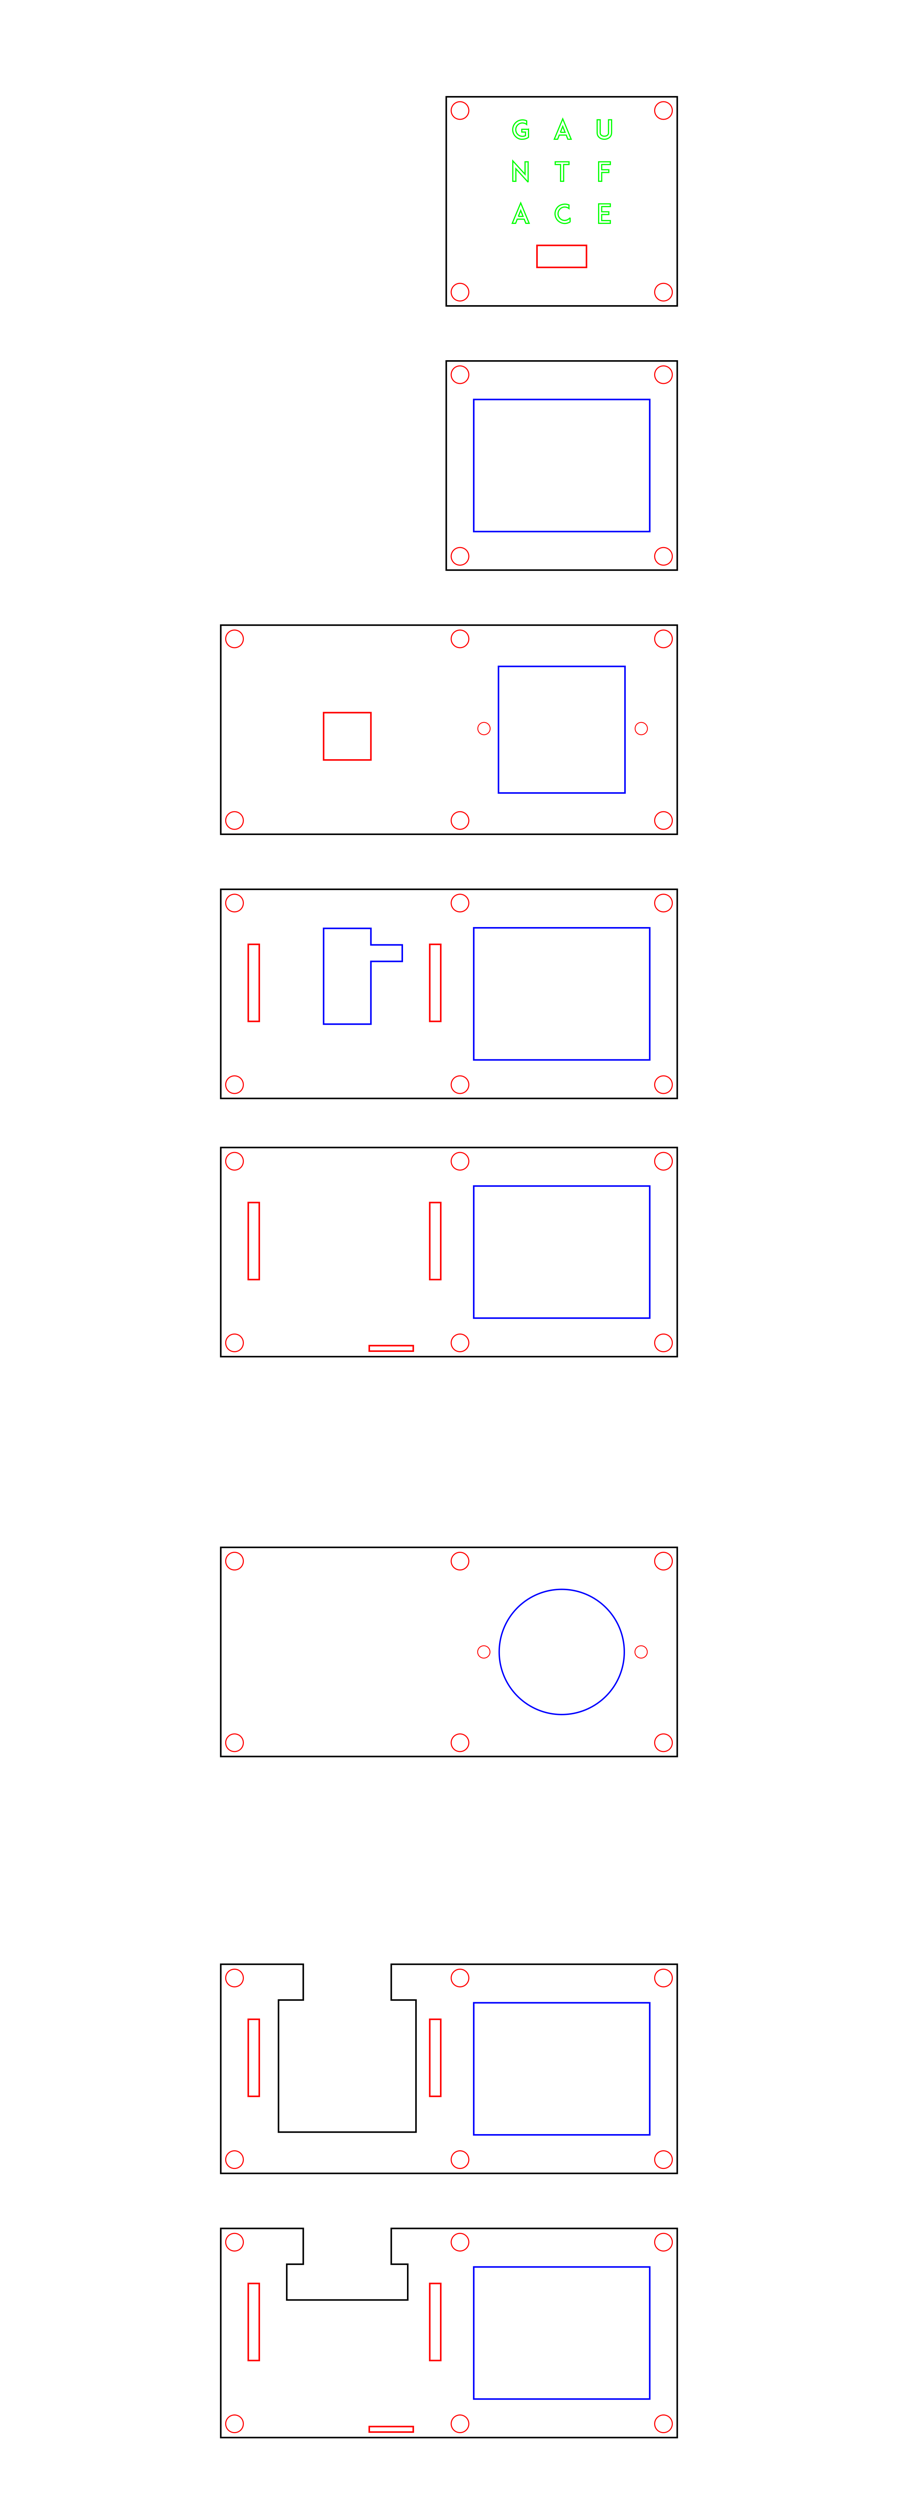 <?xml version="1.0" encoding="UTF-8" standalone="no"?>
<svg
   xmlns:sketch="http://www.bohemiancoding.com/sketch/ns"
   xmlns:dc="http://purl.org/dc/elements/1.1/"
   xmlns:cc="http://creativecommons.org/ns#"
   xmlns:rdf="http://www.w3.org/1999/02/22-rdf-syntax-ns#"
   xmlns:svg="http://www.w3.org/2000/svg"
   xmlns="http://www.w3.org/2000/svg"
   xmlns:sodipodi="http://sodipodi.sourceforge.net/DTD/sodipodi-0.dtd"
   xmlns:inkscape="http://www.inkscape.org/namespaces/inkscape"
   width="163.282mm"
   height="454.26mm"
   viewBox="0 -374 163.282 454.26"
   version="1.1"
   id="svg2"
   inkscape:version="0.91 r13725"
   sodipodi:docname="pi-camera-with-pir.svg">
  <defs
     id="defs10" />
  <sodipodi:namedview
     pagecolor="#ffffff"
     bordercolor="#666666"
     borderopacity="1"
     objecttolerance="10"
     gridtolerance="10"
     guidetolerance="10"
     inkscape:pageopacity="0"
     inkscape:pageshadow="2"
     inkscape:window-width="1280"
     inkscape:window-height="790"
     id="namedview8"
     showgrid="false"
     fit-margin-top="40"
     fit-margin-left="40"
     fit-margin-right="40"
     fit-margin-bottom="40"
     inkscape:zoom="0.3561735"
     inkscape:cx="18.021955"
     inkscape:cy="754.25061"
     inkscape:window-x="-8"
     inkscape:window-y="-8"
     inkscape:window-maximized="1"
     inkscape:current-layer="svg2" />
  <title
     id="title4">OpenSCAD Model</title>
  <path
     d="m 123.141,-92.843 -83,0 0,38 83,0 z"
     id="path4384"
     style="fill:none;stroke:#000000;stroke-width:0.282;stroke-miterlimit:4;stroke-dasharray:none;stroke-opacity:1"
     inkscape:connector-curvature="0" />
  <path
     d="m 123.141,-356.414 -42,0 0,38 42,0 z"
     id="path4376"
     style="fill:none;stroke:#000000;stroke-width:0.282;stroke-miterlimit:4;stroke-dasharray:none;stroke-opacity:1"
     inkscape:connector-curvature="0" />
  <path
     d="m 97.641,-325.414 0,-4 9,0 0,4 z"
     id="path4372"
     style="fill:none;stroke:#ff0000;stroke-width:0.282;stroke-miterlimit:4;stroke-dasharray:none;stroke-opacity:1"
     inkscape:connector-curvature="0" />
  <path
     d="m 123.141,-308.414 -42,0 0,38 42,0 z"
     id="path4364"
     style="fill:none;stroke:#000000;stroke-width:0.282;stroke-miterlimit:4;stroke-dasharray:none;stroke-opacity:1"
     inkscape:connector-curvature="0" />
  <path
     d="m 86.141,-277.414 0,-24 32,0 0,24 z"
     id="path4358"
     style="fill:none;stroke:#0000ff;stroke-width:0.282;stroke-miterlimit:4;stroke-dasharray:none;stroke-opacity:1"
     inkscape:connector-curvature="0" />
  <path
     d="m 123.141,-212.414 -83,0 0,38 83,0 z"
     id="path4330"
     style="fill:none;stroke:#000000;stroke-width:0.282;stroke-miterlimit:4;stroke-dasharray:none;stroke-opacity:1"
     inkscape:connector-curvature="0" />
  <path
     d="m 86.141,-181.414 0,-24 32,0 0,24 z"
     id="path4322"
     style="fill:none;stroke:#0000ff;stroke-width:0.282;stroke-miterlimit:4;stroke-dasharray:none;stroke-opacity:1"
     inkscape:connector-curvature="0" />
  <path
     d="m 58.841,-187.914 0,-17.4 8.6,0 0,3 5.7,0 0,3 -5.7,0 0,11.4 z"
     id="path4320"
     style="fill:none;stroke:#0000ff;stroke-width:0.282;stroke-miterlimit:4;stroke-dasharray:none;stroke-opacity:1"
     inkscape:connector-curvature="0" />
  <path
     d="m 78.141,-188.414 0,-14 2,0 0,14 z"
     id="path4318"
     style="fill:none;stroke:#ff0000;stroke-width:0.282;stroke-miterlimit:4;stroke-dasharray:none;stroke-opacity:1"
     inkscape:connector-curvature="0" />
  <path
     d="m 45.141,-188.414 0,-14 2,0 0,14 z"
     id="path4316"
     style="fill:none;stroke:#ff0000;stroke-width:0.282;stroke-miterlimit:4;stroke-dasharray:none;stroke-opacity:1"
     inkscape:connector-curvature="0" />
  <path
     d="m 123.141,-17.095 -52,0 0,6.5 4.5,0 0,24 -25,0 0,-24 4.5,0 0,-6.5 -15,0 0,38 83,0 z"
     id="path4308"
     style="fill:none;stroke:#000000;stroke-width:0.282;stroke-miterlimit:4;stroke-dasharray:none;stroke-opacity:1"
     inkscape:connector-curvature="0" />
  <path
     d="m 86.141,13.906 0,-24 32,0 0,24 z"
     id="path4300"
     style="fill:none;stroke:#0000ff;stroke-width:0.282;stroke-miterlimit:4;stroke-dasharray:none;stroke-opacity:1"
     inkscape:connector-curvature="0" />
  <path
     d="m 45.141,6.905 0,-14 2,0 0,14 z"
     id="path4298"
     style="fill:none;stroke:#ff0000;stroke-width:0.282;stroke-miterlimit:4;stroke-dasharray:none;stroke-opacity:1"
     inkscape:connector-curvature="0" />
  <path
     d="m 78.141,6.905 0,-14 2,0 0,14 z"
     id="path4296"
     style="fill:none;stroke:#ff0000;stroke-width:0.282;stroke-miterlimit:4;stroke-dasharray:none;stroke-opacity:1"
     inkscape:connector-curvature="0" />
  <path
     d="m 123.141,30.906 -52,0 0,6.5 3,0 0,6.5 -22,0 0,-6.5 3,0 0,-6.5 -15,0 0,38 83,0 z"
     id="path4288"
     style="fill:none;stroke:#000000;stroke-width:0.282;stroke-miterlimit:4;stroke-dasharray:none;stroke-opacity:1"
     inkscape:connector-curvature="0" />
  <path
     d="m 86.141,61.906 0,-24 32,0 0,24 z"
     id="path4280"
     style="fill:none;stroke:#0000ff;stroke-width:0.282;stroke-miterlimit:4;stroke-dasharray:none;stroke-opacity:1"
     inkscape:connector-curvature="0" />
  <path
     d="m 45.141,54.906 0,-14 2,0 0,14 z"
     id="path4278"
     style="fill:none;stroke:#ff0000;stroke-width:0.282;stroke-miterlimit:4;stroke-dasharray:none;stroke-opacity:1"
     inkscape:connector-curvature="0" />
  <path
     d="m 78.141,54.906 0,-14 2,0 0,14 z"
     id="path4276"
     style="fill:none;stroke:#ff0000;stroke-width:0.282;stroke-miterlimit:4;stroke-dasharray:none;stroke-opacity:1"
     inkscape:connector-curvature="0" />
  <path
     d="m 67.141,67.906 0,-1 8,0 0,1 z"
     id="path4268"
     style="fill:none;stroke:#ff0000;stroke-width:0.282;stroke-miterlimit:4;stroke-dasharray:none;stroke-opacity:1"
     inkscape:connector-curvature="0" />
  <path
     d="m 123.141,-165.498 -83,0 0,37.999 83,0 z"
     id="path4266"
     style="fill:none;stroke:#000000;stroke-width:0.282;stroke-miterlimit:4;stroke-dasharray:none;stroke-opacity:1"
     inkscape:connector-curvature="0" />
  <path
     d="m 86.141,-134.499 0,-24 32,0 0,24 z"
     id="path4258"
     style="fill:none;stroke:#0000ff;stroke-width:0.282;stroke-miterlimit:4;stroke-dasharray:none;stroke-opacity:1"
     inkscape:connector-curvature="0" />
  <path
     d="m 45.141,-141.498 0,-14 2,0 0,14 z"
     id="path4256"
     style="fill:none;stroke:#ff0000;stroke-width:0.282;stroke-miterlimit:4;stroke-dasharray:none;stroke-opacity:1"
     inkscape:connector-curvature="0" />
  <path
     d="m 78.141,-141.498 0,-14 2,0 0,14 z"
     id="path4254"
     style="fill:none;stroke:#ff0000;stroke-width:0.282;stroke-miterlimit:4;stroke-dasharray:none;stroke-opacity:1"
     inkscape:connector-curvature="0" />
  <path
     d="m 67.141,-128.499 0,-1 8,0 0,1 z"
     id="path6"
     style="fill:none;stroke:#ff0000;stroke-width:0.282;stroke-miterlimit:4;stroke-dasharray:none;stroke-opacity:1"
     inkscape:connector-curvature="0" />
  <g
     id="g4235"
     transform="matrix(0.752,0,0,0.752,91.477,-191.752)">
    <path
       inkscape:connector-curvature="0"
       id="G"
       d="m 6.146,-211.112 c -0.542,0 -1.084,0 -1.625,0 0,0.222 0,0.444 0,0.667 0.296,0 0.593,0 0.889,0 0,0.29 0,0.58 0,0.87 -0.633,0.323 -1.47,0.174 -1.934,-0.37 -0.452,-0.498 -0.552,-1.284 -0.208,-1.867 0.3,-0.554 0.94,-0.897 1.569,-0.823 0.315,0.03 0.622,0.152 0.865,0.355 0,-0.29 0,-0.58 0,-0.87 -0.918,-0.455 -2.121,-0.217 -2.788,0.564 -0.646,0.717 -0.782,1.844 -0.304,2.686 0.335,0.601 0.938,1.079 1.627,1.182 0.663,0.061 1.369,-0.053 1.91,-0.465 -6.31e-5,-0.643 1.251e-4,-1.286 -9.4e-5,-1.929 z"
       style="fill:none;fill-opacity:1;fill-rule:evenodd;stroke:#00ff00;stroke-width:0.282;stroke-miterlimit:4;stroke-dasharray:none;stroke-opacity:1" />
    <path
       sketch:type="MSShapeGroup"
       id="A"
       d="m 15.659,-208.705 0.806,0 -2.044,-4.927 -2.051,4.927 0.813,0 0.4,-1.01 1.676,0 0.4,1.01 z m -1.81,-1.67 0.571,-1.435 0.571,1.435 -1.143,0 z"
       inkscape:connector-curvature="0"
       style="fill:none;fill-opacity:1;fill-rule:evenodd;stroke:#00ff00;stroke-width:0.282;stroke-miterlimit:4;stroke-dasharray:none;stroke-opacity:1" />
    <path
       inkscape:connector-curvature="0"
       id="U"
       d="m 24.488,-208.705 c 0.646,0.01 1.332,-0.314 1.606,-0.923 0.195,-0.417 0.128,-0.883 0.14,-1.328 0,-0.82 0,-1.64 0,-2.46 -0.248,0 -0.495,0 -0.743,0 -0.002,1.063 0.003,2.125 -0.003,3.188 -0.003,0.333 -0.25,0.619 -0.563,0.713 -0.44,0.15 -1.009,0.082 -1.307,-0.306 -0.198,-0.278 -0.126,-0.629 -0.14,-0.947 0,-0.883 0,-1.765 0,-2.648 -0.246,0 -0.491,0 -0.737,0 0.002,1.069 -0.003,2.139 0.002,3.208 0.011,0.554 0.358,1.075 0.86,1.306 0.273,0.135 0.579,0.197 0.883,0.197 z"
       style="fill:none;fill-opacity:1;fill-rule:evenodd;stroke:#00ff00;stroke-width:0.282;stroke-miterlimit:4;stroke-dasharray:none;stroke-opacity:1" />
    <path
       sketch:type="MSShapeGroup"
       id="N"
       d="m 6.051,-198.331 0,-4.927 -0.743,0 0,3.022 -2.959,-3.244 0,4.933 0.737,0 0,-3.029 2.965,3.244 z"
       inkscape:connector-curvature="0"
       style="fill:none;fill-opacity:1;fill-rule:evenodd;stroke:#00ff00;stroke-width:0.282;stroke-miterlimit:4;stroke-dasharray:none;stroke-opacity:1" />
    <path
       sketch:type="MSShapeGroup"
       id="T"
       d="m 15.934,-203.258 -3.333,0 0,0.66 1.295,0 0,4.051 0.743,0 0,-4.051 1.295,0 0,-0.66 z"
       inkscape:connector-curvature="0"
       style="fill:none;fill-opacity:1;fill-rule:evenodd;stroke:#00ff00;stroke-width:0.282;stroke-miterlimit:4;stroke-dasharray:none;stroke-opacity:1" />
    <path
       sodipodi:nodetypes="ccccccccccc"
       sketch:type="MSShapeGroup"
       id="F"
       d="m 23.84,-202.597 2.095,0 0,-0.66 -2.832,0 0,4.711 0.737,0 0,-2.127 1.721,0 0,-0.667 -1.721,0 z"
       inkscape:connector-curvature="0"
       style="fill:none;fill-opacity:1;fill-rule:evenodd;stroke:#00ff00;stroke-width:0.282;stroke-miterlimit:4;stroke-dasharray:none;stroke-opacity:1" />
    <path
       sketch:type="MSShapeGroup"
       id="path4405"
       d="m 5.5,-188.388 0.806,0 -2.044,-4.927 -2.051,4.927 0.813,0 0.4,-1.01 1.676,0 0.4,1.01 z m -1.81,-1.67 0.571,-1.435 0.571,1.435 -1.143,0 z"
       inkscape:connector-curvature="0"
       style="fill:none;fill-opacity:1;fill-rule:evenodd;stroke:#00ff00;stroke-width:0.282;stroke-miterlimit:4;stroke-dasharray:none;stroke-opacity:1" />
    <path
       inkscape:connector-curvature="0"
       id="C"
       d="m 16.207,-189.741 c -0.408,0.468 -1.075,0.774 -1.697,0.605 -0.742,-0.176 -1.292,-0.929 -1.22,-1.691 0.046,-0.788 0.742,-1.477 1.534,-1.496 0.395,-0.021 0.798,0.106 1.103,0.36 0,-0.29 0,-0.58 0,-0.87 -0.89,-0.373 -2.007,-0.197 -2.706,0.479 -0.534,0.572 -0.807,1.41 -0.601,2.178 0.143,0.618 0.537,1.179 1.095,1.489 0.583,0.351 1.32,0.439 1.961,0.197 0.165,-0.095 0.476,-0.126 0.531,-0.312 0,-0.313 0,-0.627 0,-0.94 z"
       style="fill:none;fill-opacity:1;fill-rule:evenodd;stroke:#00ff00;stroke-width:0.282;stroke-miterlimit:4;stroke-dasharray:none;stroke-opacity:1" />
    <path
       sodipodi:nodetypes="ccccccccccccc"
       sketch:type="MSShapeGroup"
       id="E"
       d="m 23.84,-192.439 2.089,0 0,-0.66 -2.825,0 0,4.711 2.825,0 0,-0.667 -2.089,0 0,-1.46 1.721,0 0,-0.667 -1.721,0 z"
       inkscape:connector-curvature="0"
       style="fill:none;fill-opacity:1;fill-rule:evenodd;stroke:#00ff00;stroke-width:0.282;stroke-miterlimit:4;stroke-dasharray:none;stroke-opacity:1" />
  </g>
  <path
     inkscape:connector-curvature="0"
     d="m 123.141,-260.414 -83,0 0,38 83,0 z"
     id="path4352"
     style="fill:none;stroke:#000000;stroke-width:0.282;stroke-miterlimit:4;stroke-dasharray:none;stroke-opacity:1" />
  <path
     inkscape:connector-curvature="0"
     d="m 90.641,-229.914 0,-23 23,0 0,23 z"
     id="path4344"
     style="fill:none;stroke:#0000ff;stroke-width:0.282;stroke-miterlimit:4;stroke-dasharray:none;stroke-opacity:1" />
  <path
     inkscape:connector-curvature="0"
     d="m 58.841,-235.914 0,-8.6 8.6,0 0,8.6 z"
     id="path4342"
     style="fill:none;stroke:#ff0000;stroke-width:0.282;stroke-miterlimit:4;stroke-dasharray:none;stroke-opacity:1" />
  <path
     style="opacity:1;fill:none;fill-opacity:1;stroke:#ff0000;stroke-width:0.194;stroke-linecap:round;stroke-linejoin:miter;stroke-miterlimit:4;stroke-dasharray:none;stroke-dashoffset:0;stroke-opacity:1"
     d="m 44.244,-257.914 a 1.603,1.603 0 0 1 -1.603,1.603 1.603,1.603 0 0 1 -1.603,-1.603 1.603,1.603 0 0 1 1.603,-1.603 1.603,1.603 0 0 1 1.603,1.603 z"
     id="path4386" />
  <path
     style="opacity:1;fill:none;fill-opacity:1;stroke:#ff0000;stroke-width:0.194;stroke-linecap:round;stroke-linejoin:miter;stroke-miterlimit:4;stroke-dasharray:none;stroke-dashoffset:0;stroke-opacity:1"
     d="m 44.244,-224.914 a 1.603,1.603 0 0 1 -1.603,1.603 1.603,1.603 0 0 1 -1.603,-1.603 1.603,1.603 0 0 1 1.603,-1.603 1.603,1.603 0 0 1 1.603,1.603 z"
     id="ellipse4388" />
  <path
     style="opacity:1;fill:none;fill-opacity:1;stroke:#ff0000;stroke-width:0.194;stroke-linecap:round;stroke-linejoin:miter;stroke-miterlimit:4;stroke-dasharray:none;stroke-dashoffset:0;stroke-opacity:1"
     d="m 85.244,-224.914 a 1.603,1.603 0 0 1 -1.603,1.603 1.603,1.603 0 0 1 -1.603,-1.603 1.603,1.603 0 0 1 1.603,-1.603 1.603,1.603 0 0 1 1.603,1.603 z"
     id="ellipse4390" />
  <path
     style="opacity:1;fill:none;fill-opacity:1;stroke:#ff0000;stroke-width:0.194;stroke-linecap:round;stroke-linejoin:miter;stroke-miterlimit:4;stroke-dasharray:none;stroke-dashoffset:0;stroke-opacity:1"
     d="m 85.244,-257.914 a 1.603,1.603 0 0 1 -1.603,1.603 1.603,1.603 0 0 1 -1.603,-1.603 1.603,1.603 0 0 1 1.603,-1.603 1.603,1.603 0 0 1 1.603,1.603 z"
     id="ellipse4392" />
  <path
     style="opacity:1;fill:none;fill-opacity:1;stroke:#ff0000;stroke-width:0.194;stroke-linecap:round;stroke-linejoin:miter;stroke-miterlimit:4;stroke-dasharray:none;stroke-dashoffset:0;stroke-opacity:1"
     d="m 122.244,-257.914 a 1.603,1.603 0 0 1 -1.603,1.603 1.603,1.603 0 0 1 -1.603,-1.603 1.603,1.603 0 0 1 1.603,-1.603 1.603,1.603 0 0 1 1.603,1.603 z"
     id="ellipse4394" />
  <path
     style="opacity:1;fill:none;fill-opacity:1;stroke:#ff0000;stroke-width:0.194;stroke-linecap:round;stroke-linejoin:miter;stroke-miterlimit:4;stroke-dasharray:none;stroke-dashoffset:0;stroke-opacity:1"
     d="m 122.244,-224.914 a 1.603,1.603 0 0 1 -1.603,1.603 1.603,1.603 0 0 1 -1.603,-1.603 1.603,1.603 0 0 1 1.603,-1.603 1.603,1.603 0 0 1 1.603,1.603 z"
     id="ellipse4396" />
  <path
     style="opacity:1;fill:none;fill-opacity:1;stroke:#ff0000;stroke-width:0.194;stroke-linecap:round;stroke-linejoin:miter;stroke-miterlimit:4;stroke-dasharray:none;stroke-dashoffset:0;stroke-opacity:1"
     d="m 122.244,-209.914 a 1.603,1.603 0 0 1 -1.603,1.603 1.603,1.603 0 0 1 -1.603,-1.603 1.603,1.603 0 0 1 1.603,-1.603 1.603,1.603 0 0 1 1.603,1.603 z"
     id="ellipse4398" />
  <path
     style="opacity:1;fill:none;fill-opacity:1;stroke:#ff0000;stroke-width:0.194;stroke-linecap:round;stroke-linejoin:miter;stroke-miterlimit:4;stroke-dasharray:none;stroke-dashoffset:0;stroke-opacity:1"
     d="m 85.244,-209.914 a 1.603,1.603 0 0 1 -1.603,1.603 1.603,1.603 0 0 1 -1.603,-1.603 1.603,1.603 0 0 1 1.603,-1.603 1.603,1.603 0 0 1 1.603,1.603 z"
     id="ellipse4400" />
  <path
     style="opacity:1;fill:none;fill-opacity:1;stroke:#ff0000;stroke-width:0.194;stroke-linecap:round;stroke-linejoin:miter;stroke-miterlimit:4;stroke-dasharray:none;stroke-dashoffset:0;stroke-opacity:1"
     d="m 44.244,-209.914 a 1.603,1.603 0 0 1 -1.603,1.603 1.603,1.603 0 0 1 -1.603,-1.603 1.603,1.603 0 0 1 1.603,-1.603 1.603,1.603 0 0 1 1.603,1.603 z"
     id="ellipse4402" />
  <path
     style="opacity:1;fill:none;fill-opacity:1;stroke:#ff0000;stroke-width:0.194;stroke-linecap:round;stroke-linejoin:miter;stroke-miterlimit:4;stroke-dasharray:none;stroke-dashoffset:0;stroke-opacity:1"
     d="m 44.244,-176.914 a 1.603,1.603 0 0 1 -1.603,1.603 1.603,1.603 0 0 1 -1.603,-1.603 1.603,1.603 0 0 1 1.603,-1.603 1.603,1.603 0 0 1 1.603,1.603 z"
     id="ellipse4404" />
  <path
     style="opacity:1;fill:none;fill-opacity:1;stroke:#ff0000;stroke-width:0.194;stroke-linecap:round;stroke-linejoin:miter;stroke-miterlimit:4;stroke-dasharray:none;stroke-dashoffset:0;stroke-opacity:1"
     d="m 85.244,-176.914 a 1.603,1.603 0 0 1 -1.603,1.603 1.603,1.603 0 0 1 -1.603,-1.603 1.603,1.603 0 0 1 1.603,-1.603 1.603,1.603 0 0 1 1.603,1.603 z"
     id="ellipse4406" />
  <path
     style="opacity:1;fill:none;fill-opacity:1;stroke:#ff0000;stroke-width:0.194;stroke-linecap:round;stroke-linejoin:miter;stroke-miterlimit:4;stroke-dasharray:none;stroke-dashoffset:0;stroke-opacity:1"
     d="m 122.244,-176.914 a 1.603,1.603 0 0 1 -1.603,1.603 1.603,1.603 0 0 1 -1.603,-1.603 1.603,1.603 0 0 1 1.603,-1.603 1.603,1.603 0 0 1 1.603,1.603 z"
     id="ellipse4408" />
  <path
     style="opacity:1;fill:none;fill-opacity:1;stroke:#ff0000;stroke-width:0.194;stroke-linecap:round;stroke-linejoin:miter;stroke-miterlimit:4;stroke-dasharray:none;stroke-dashoffset:0;stroke-opacity:1"
     d="m 122.244,-14.594 a 1.603,1.603 0 0 1 -1.603,1.603 1.603,1.603 0 0 1 -1.603,-1.603 1.603,1.603 0 0 1 1.603,-1.603 1.603,1.603 0 0 1 1.603,1.603 z"
     id="ellipse4410" />
  <path
     style="opacity:1;fill:none;fill-opacity:1;stroke:#ff0000;stroke-width:0.194;stroke-linecap:round;stroke-linejoin:miter;stroke-miterlimit:4;stroke-dasharray:none;stroke-dashoffset:0;stroke-opacity:1"
     d="m 85.244,-14.594 a 1.603,1.603 0 0 1 -1.603,1.603 1.603,1.603 0 0 1 -1.603,-1.603 1.603,1.603 0 0 1 1.603,-1.603 1.603,1.603 0 0 1 1.603,1.603 z"
     id="ellipse4412" />
  <path
     style="opacity:1;fill:none;fill-opacity:1;stroke:#ff0000;stroke-width:0.194;stroke-linecap:round;stroke-linejoin:miter;stroke-miterlimit:4;stroke-dasharray:none;stroke-dashoffset:0;stroke-opacity:1"
     d="m 44.244,-14.594 a 1.603,1.603 0 0 1 -1.603,1.603 1.603,1.603 0 0 1 -1.603,-1.603 1.603,1.603 0 0 1 1.603,-1.603 1.603,1.603 0 0 1 1.603,1.603 z"
     id="ellipse4414" />
  <path
     style="opacity:1;fill:none;fill-opacity:1;stroke:#ff0000;stroke-width:0.194;stroke-linecap:round;stroke-linejoin:miter;stroke-miterlimit:4;stroke-dasharray:none;stroke-dashoffset:0;stroke-opacity:1"
     d="m 44.244,18.406 a 1.603,1.603 0 0 1 -1.603,1.603 1.603,1.603 0 0 1 -1.603,-1.603 1.603,1.603 0 0 1 1.603,-1.603 1.603,1.603 0 0 1 1.603,1.603 z"
     id="ellipse4416" />
  <path
     style="opacity:1;fill:none;fill-opacity:1;stroke:#ff0000;stroke-width:0.194;stroke-linecap:round;stroke-linejoin:miter;stroke-miterlimit:4;stroke-dasharray:none;stroke-dashoffset:0;stroke-opacity:1"
     d="m 85.244,18.406 a 1.603,1.603 0 0 1 -1.603,1.603 1.603,1.603 0 0 1 -1.603,-1.603 1.603,1.603 0 0 1 1.603,-1.603 1.603,1.603 0 0 1 1.603,1.603 z"
     id="ellipse4418" />
  <path
     style="opacity:1;fill:none;fill-opacity:1;stroke:#ff0000;stroke-width:0.194;stroke-linecap:round;stroke-linejoin:miter;stroke-miterlimit:4;stroke-dasharray:none;stroke-dashoffset:0;stroke-opacity:1"
     d="m 122.244,18.406 a 1.603,1.603 0 0 1 -1.603,1.603 1.603,1.603 0 0 1 -1.603,-1.603 1.603,1.603 0 0 1 1.603,-1.603 1.603,1.603 0 0 1 1.603,1.603 z"
     id="ellipse4420" />
  <path
     style="opacity:1;fill:none;fill-opacity:1;stroke:#ff0000;stroke-width:0.194;stroke-linecap:round;stroke-linejoin:miter;stroke-miterlimit:4;stroke-dasharray:none;stroke-dashoffset:0;stroke-opacity:1"
     d="m 122.244,33.406 a 1.603,1.603 0 0 1 -1.603,1.603 1.603,1.603 0 0 1 -1.603,-1.603 1.603,1.603 0 0 1 1.603,-1.603 1.603,1.603 0 0 1 1.603,1.603 z"
     id="ellipse4422" />
  <path
     style="opacity:1;fill:none;fill-opacity:1;stroke:#ff0000;stroke-width:0.194;stroke-linecap:round;stroke-linejoin:miter;stroke-miterlimit:4;stroke-dasharray:none;stroke-dashoffset:0;stroke-opacity:1"
     d="m 85.244,33.406 a 1.603,1.603 0 0 1 -1.603,1.603 1.603,1.603 0 0 1 -1.603,-1.603 1.603,1.603 0 0 1 1.603,-1.603 1.603,1.603 0 0 1 1.603,1.603 z"
     id="ellipse4424" />
  <path
     style="opacity:1;fill:none;fill-opacity:1;stroke:#ff0000;stroke-width:0.194;stroke-linecap:round;stroke-linejoin:miter;stroke-miterlimit:4;stroke-dasharray:none;stroke-dashoffset:0;stroke-opacity:1"
     d="m 44.244,33.406 a 1.603,1.603 0 0 1 -1.603,1.603 1.603,1.603 0 0 1 -1.603,-1.603 1.603,1.603 0 0 1 1.603,-1.603 1.603,1.603 0 0 1 1.603,1.603 z"
     id="ellipse4426" />
  <path
     style="opacity:1;fill:none;fill-opacity:1;stroke:#ff0000;stroke-width:0.194;stroke-linecap:round;stroke-linejoin:miter;stroke-miterlimit:4;stroke-dasharray:none;stroke-dashoffset:0;stroke-opacity:1"
     d="m 44.244,66.406 a 1.603,1.603 0 0 1 -1.603,1.603 1.603,1.603 0 0 1 -1.603,-1.603 1.603,1.603 0 0 1 1.603,-1.603 1.603,1.603 0 0 1 1.603,1.603 z"
     id="ellipse4428" />
  <path
     style="opacity:1;fill:none;fill-opacity:1;stroke:#ff0000;stroke-width:0.194;stroke-linecap:round;stroke-linejoin:miter;stroke-miterlimit:4;stroke-dasharray:none;stroke-dashoffset:0;stroke-opacity:1"
     d="m 85.244,66.406 a 1.603,1.603 0 0 1 -1.603,1.603 1.603,1.603 0 0 1 -1.603,-1.603 1.603,1.603 0 0 1 1.603,-1.603 1.603,1.603 0 0 1 1.603,1.603 z"
     id="ellipse4430" />
  <path
     style="opacity:1;fill:none;fill-opacity:1;stroke:#ff0000;stroke-width:0.194;stroke-linecap:round;stroke-linejoin:miter;stroke-miterlimit:4;stroke-dasharray:none;stroke-dashoffset:0;stroke-opacity:1"
     d="m 122.244,66.406 a 1.603,1.603 0 0 1 -1.603,1.603 1.603,1.603 0 0 1 -1.603,-1.603 1.603,1.603 0 0 1 1.603,-1.603 1.603,1.603 0 0 1 1.603,1.603 z"
     id="ellipse4432" />
  <path
     style="opacity:1;fill:none;fill-opacity:1;stroke:#ff0000;stroke-width:0.194;stroke-linecap:round;stroke-linejoin:miter;stroke-miterlimit:4;stroke-dasharray:none;stroke-dashoffset:0;stroke-opacity:1"
     d="m 122.244,-162.999 a 1.603,1.603 0 0 1 -1.603,1.603 1.603,1.603 0 0 1 -1.603,-1.603 1.603,1.603 0 0 1 1.603,-1.603 1.603,1.603 0 0 1 1.603,1.603 z"
     id="ellipse4434" />
  <path
     style="opacity:1;fill:none;fill-opacity:1;stroke:#ff0000;stroke-width:0.194;stroke-linecap:round;stroke-linejoin:miter;stroke-miterlimit:4;stroke-dasharray:none;stroke-dashoffset:0;stroke-opacity:1"
     d="m 85.244,-162.999 a 1.603,1.603 0 0 1 -1.603,1.603 1.603,1.603 0 0 1 -1.603,-1.603 1.603,1.603 0 0 1 1.603,-1.603 1.603,1.603 0 0 1 1.603,1.603 z"
     id="ellipse4436" />
  <path
     style="opacity:1;fill:none;fill-opacity:1;stroke:#ff0000;stroke-width:0.194;stroke-linecap:round;stroke-linejoin:miter;stroke-miterlimit:4;stroke-dasharray:none;stroke-dashoffset:0;stroke-opacity:1"
     d="m 44.244,-162.999 a 1.603,1.603 0 0 1 -1.603,1.603 1.603,1.603 0 0 1 -1.603,-1.603 1.603,1.603 0 0 1 1.603,-1.603 1.603,1.603 0 0 1 1.603,1.603 z"
     id="ellipse4438" />
  <path
     style="opacity:1;fill:none;fill-opacity:1;stroke:#ff0000;stroke-width:0.194;stroke-linecap:round;stroke-linejoin:miter;stroke-miterlimit:4;stroke-dasharray:none;stroke-dashoffset:0;stroke-opacity:1"
     d="m 44.244,-129.999 a 1.603,1.603 0 0 1 -1.603,1.603 1.603,1.603 0 0 1 -1.603,-1.603 1.603,1.603 0 0 1 1.603,-1.603 1.603,1.603 0 0 1 1.603,1.603 z"
     id="ellipse4440" />
  <path
     style="opacity:1;fill:none;fill-opacity:1;stroke:#ff0000;stroke-width:0.194;stroke-linecap:round;stroke-linejoin:miter;stroke-miterlimit:4;stroke-dasharray:none;stroke-dashoffset:0;stroke-opacity:1"
     d="m 85.244,-129.999 a 1.603,1.603 0 0 1 -1.603,1.603 1.603,1.603 0 0 1 -1.603,-1.603 1.603,1.603 0 0 1 1.603,-1.603 1.603,1.603 0 0 1 1.603,1.603 z"
     id="ellipse4442" />
  <path
     style="opacity:1;fill:none;fill-opacity:1;stroke:#ff0000;stroke-width:0.194;stroke-linecap:round;stroke-linejoin:miter;stroke-miterlimit:4;stroke-dasharray:none;stroke-dashoffset:0;stroke-opacity:1"
     d="m 122.244,-129.999 a 1.603,1.603 0 0 1 -1.603,1.603 1.603,1.603 0 0 1 -1.603,-1.603 1.603,1.603 0 0 1 1.603,-1.603 1.603,1.603 0 0 1 1.603,1.603 z"
     id="ellipse4444" />
  <path
     style="opacity:1;fill:none;fill-opacity:1;stroke:#ff0000;stroke-width:0.194;stroke-linecap:round;stroke-linejoin:miter;stroke-miterlimit:4;stroke-dasharray:none;stroke-dashoffset:0;stroke-opacity:1"
     d="m 122.244,-272.914 a 1.603,1.603 0 0 1 -1.603,1.603 1.603,1.603 0 0 1 -1.603,-1.603 1.603,1.603 0 0 1 1.603,-1.603 1.603,1.603 0 0 1 1.603,1.603 z"
     id="ellipse4446" />
  <path
     style="opacity:1;fill:none;fill-opacity:1;stroke:#ff0000;stroke-width:0.194;stroke-linecap:round;stroke-linejoin:miter;stroke-miterlimit:4;stroke-dasharray:none;stroke-dashoffset:0;stroke-opacity:1"
     d="m 85.244,-272.914 a 1.603,1.603 0 0 1 -1.603,1.603 1.603,1.603 0 0 1 -1.603,-1.603 1.603,1.603 0 0 1 1.603,-1.603 1.603,1.603 0 0 1 1.603,1.603 z"
     id="ellipse4448" />
  <path
     style="opacity:1;fill:none;fill-opacity:1;stroke:#ff0000;stroke-width:0.194;stroke-linecap:round;stroke-linejoin:miter;stroke-miterlimit:4;stroke-dasharray:none;stroke-dashoffset:0;stroke-opacity:1"
     d="m 85.244,-305.915 a 1.603,1.603 0 0 1 -1.603,1.603 1.603,1.603 0 0 1 -1.603,-1.603 1.603,1.603 0 0 1 1.603,-1.603 1.603,1.603 0 0 1 1.603,1.603 z"
     id="ellipse4450" />
  <path
     style="opacity:1;fill:none;fill-opacity:1;stroke:#ff0000;stroke-width:0.194;stroke-linecap:round;stroke-linejoin:miter;stroke-miterlimit:4;stroke-dasharray:none;stroke-dashoffset:0;stroke-opacity:1"
     d="m 122.244,-305.915 a 1.603,1.603 0 0 1 -1.603,1.603 1.603,1.603 0 0 1 -1.603,-1.603 1.603,1.603 0 0 1 1.603,-1.603 1.603,1.603 0 0 1 1.603,1.603 z"
     id="ellipse4452" />
  <path
     style="opacity:1;fill:none;fill-opacity:1;stroke:#ff0000;stroke-width:0.194;stroke-linecap:round;stroke-linejoin:miter;stroke-miterlimit:4;stroke-dasharray:none;stroke-dashoffset:0;stroke-opacity:1"
     d="m 122.244,-320.915 a 1.603,1.603 0 0 1 -1.603,1.603 1.603,1.603 0 0 1 -1.603,-1.603 1.603,1.603 0 0 1 1.603,-1.603 1.603,1.603 0 0 1 1.603,1.603 z"
     id="ellipse4454" />
  <path
     style="opacity:1;fill:none;fill-opacity:1;stroke:#ff0000;stroke-width:0.194;stroke-linecap:round;stroke-linejoin:miter;stroke-miterlimit:4;stroke-dasharray:none;stroke-dashoffset:0;stroke-opacity:1"
     d="m 85.244,-320.915 a 1.603,1.603 0 0 1 -1.603,1.603 1.603,1.603 0 0 1 -1.603,-1.603 1.603,1.603 0 0 1 1.603,-1.603 1.603,1.603 0 0 1 1.603,1.603 z"
     id="ellipse4456" />
  <path
     style="opacity:1;fill:none;fill-opacity:1;stroke:#ff0000;stroke-width:0.194;stroke-linecap:round;stroke-linejoin:miter;stroke-miterlimit:4;stroke-dasharray:none;stroke-dashoffset:0;stroke-opacity:1"
     d="m 85.244,-353.916 a 1.603,1.603 0 0 1 -1.603,1.603 1.603,1.603 0 0 1 -1.603,-1.603 1.603,1.603 0 0 1 1.603,-1.603 1.603,1.603 0 0 1 1.603,1.603 z"
     id="ellipse4458" />
  <path
     style="opacity:1;fill:none;fill-opacity:1;stroke:#ff0000;stroke-width:0.194;stroke-linecap:round;stroke-linejoin:miter;stroke-miterlimit:4;stroke-dasharray:none;stroke-dashoffset:0;stroke-opacity:1"
     d="m 122.244,-353.916 a 1.603,1.603 0 0 1 -1.603,1.603 1.603,1.603 0 0 1 -1.603,-1.603 1.603,1.603 0 0 1 1.603,-1.603 1.603,1.603 0 0 1 1.603,1.603 z"
     id="ellipse4460" />
  <path
     style="opacity:1;fill:none;fill-opacity:1;stroke:#ff0000;stroke-width:0.194;stroke-linecap:round;stroke-linejoin:miter;stroke-miterlimit:4;stroke-dasharray:none;stroke-dashoffset:0;stroke-opacity:1"
     d="m 44.244,-90.341 a 1.603,1.603 0 0 1 -1.603,1.603 1.603,1.603 0 0 1 -1.603,-1.603 1.603,1.603 0 0 1 1.603,-1.603 1.603,1.603 0 0 1 1.603,1.603 z"
     id="ellipse4509" />
  <path
     style="opacity:1;fill:none;fill-opacity:1;stroke:#ff0000;stroke-width:0.194;stroke-linecap:round;stroke-linejoin:miter;stroke-miterlimit:4;stroke-dasharray:none;stroke-dashoffset:0;stroke-opacity:1"
     d="m 44.244,-57.342 a 1.603,1.603 0 0 1 -1.603,1.603 1.603,1.603 0 0 1 -1.603,-1.603 1.603,1.603 0 0 1 1.603,-1.603 1.603,1.603 0 0 1 1.603,1.603 z"
     id="ellipse4511" />
  <path
     style="opacity:1;fill:none;fill-opacity:1;stroke:#ff0000;stroke-width:0.194;stroke-linecap:round;stroke-linejoin:miter;stroke-miterlimit:4;stroke-dasharray:none;stroke-dashoffset:0;stroke-opacity:1"
     d="m 85.244,-57.342 a 1.603,1.603 0 0 1 -1.603,1.603 1.603,1.603 0 0 1 -1.603,-1.603 1.603,1.603 0 0 1 1.603,-1.603 1.603,1.603 0 0 1 1.603,1.603 z"
     id="ellipse4513" />
  <path
     style="opacity:1;fill:none;fill-opacity:1;stroke:#ff0000;stroke-width:0.194;stroke-linecap:round;stroke-linejoin:miter;stroke-miterlimit:4;stroke-dasharray:none;stroke-dashoffset:0;stroke-opacity:1"
     d="m 85.244,-90.341 a 1.603,1.603 0 0 1 -1.603,1.603 1.603,1.603 0 0 1 -1.603,-1.603 1.603,1.603 0 0 1 1.603,-1.603 1.603,1.603 0 0 1 1.603,1.603 z"
     id="ellipse4515" />
  <path
     style="opacity:1;fill:none;fill-opacity:1;stroke:#ff0000;stroke-width:0.194;stroke-linecap:round;stroke-linejoin:miter;stroke-miterlimit:4;stroke-dasharray:none;stroke-dashoffset:0;stroke-opacity:1"
     d="m 122.244,-90.341 a 1.603,1.603 0 0 1 -1.603,1.603 1.603,1.603 0 0 1 -1.603,-1.603 1.603,1.603 0 0 1 1.603,-1.603 1.603,1.603 0 0 1 1.603,1.603 z"
     id="ellipse4517" />
  <path
     style="opacity:1;fill:none;fill-opacity:1;stroke:#ff0000;stroke-width:0.194;stroke-linecap:round;stroke-linejoin:miter;stroke-miterlimit:4;stroke-dasharray:none;stroke-dashoffset:0;stroke-opacity:1"
     d="m 122.244,-57.342 a 1.603,1.603 0 0 1 -1.603,1.603 1.603,1.603 0 0 1 -1.603,-1.603 1.603,1.603 0 0 1 1.603,-1.603 1.603,1.603 0 0 1 1.603,1.603 z"
     id="ellipse4519" />
  <path
     style="opacity:1;fill:none;fill-opacity:1;stroke:#ff0000;stroke-width:0.157;stroke-linecap:round;stroke-linejoin:miter;stroke-miterlimit:4;stroke-dasharray:none;stroke-dashoffset:0;stroke-opacity:1"
     d="m 89.094,-73.842 a 1.121,1.121 0 0 1 -1.121,1.121 1.121,1.121 0 0 1 -1.121,-1.121 1.121,1.121 0 0 1 1.121,-1.121 1.121,1.121 0 0 1 1.121,1.121 z"
     id="path4532" />
  <path
     style="opacity:1;fill:none;fill-opacity:1;stroke:#ff0000;stroke-width:0.157;stroke-linecap:round;stroke-linejoin:miter;stroke-miterlimit:4;stroke-dasharray:none;stroke-dashoffset:0;stroke-opacity:1"
     d="m 117.694,-73.842 a 1.121,1.121 0 0 1 -1.121,1.121 1.121,1.121 0 0 1 -1.121,-1.121 1.121,1.121 0 0 1 1.121,-1.121 1.121,1.121 0 0 1 1.121,1.121 z"
     id="ellipse4534" />
  <path
     style="opacity:1;fill:none;fill-opacity:1;stroke:#0000ff;stroke-width:0.254;stroke-linecap:round;stroke-linejoin:miter;stroke-miterlimit:4;stroke-dasharray:none;stroke-dashoffset:0;stroke-opacity:1"
     d="m 113.514,-73.842 a 11.373,11.373 0 0 1 -11.373,11.373 11.373,11.373 0 0 1 -11.373,-11.373 11.373,11.373 0 0 1 11.373,-11.373 11.373,11.373 0 0 1 11.373,11.373 z"
     id="path4536" />
  <path
     style="opacity:1;fill:none;fill-opacity:1;stroke:#ff0000;stroke-width:0.157;stroke-linecap:round;stroke-linejoin:miter;stroke-miterlimit:4;stroke-dasharray:none;stroke-dashoffset:0;stroke-opacity:1"
     d="m 117.721,-241.617 a 1.121,1.121 0 0 1 -1.121,1.121 1.121,1.121 0 0 1 -1.121,-1.121 1.121,1.121 0 0 1 1.121,-1.121 1.121,1.121 0 0 1 1.121,1.121 z"
     id="ellipse4549" />
  <path
     style="opacity:1;fill:none;fill-opacity:1;stroke:#ff0000;stroke-width:0.157;stroke-linecap:round;stroke-linejoin:miter;stroke-miterlimit:4;stroke-dasharray:none;stroke-dashoffset:0;stroke-opacity:1"
     d="m 89.121,-241.617 a 1.121,1.121 0 0 1 -1.121,1.121 1.121,1.121 0 0 1 -1.121,-1.121 1.121,1.121 0 0 1 1.121,-1.121 1.121,1.121 0 0 1 1.121,1.121 z"
     id="ellipse4551" />
</svg>
